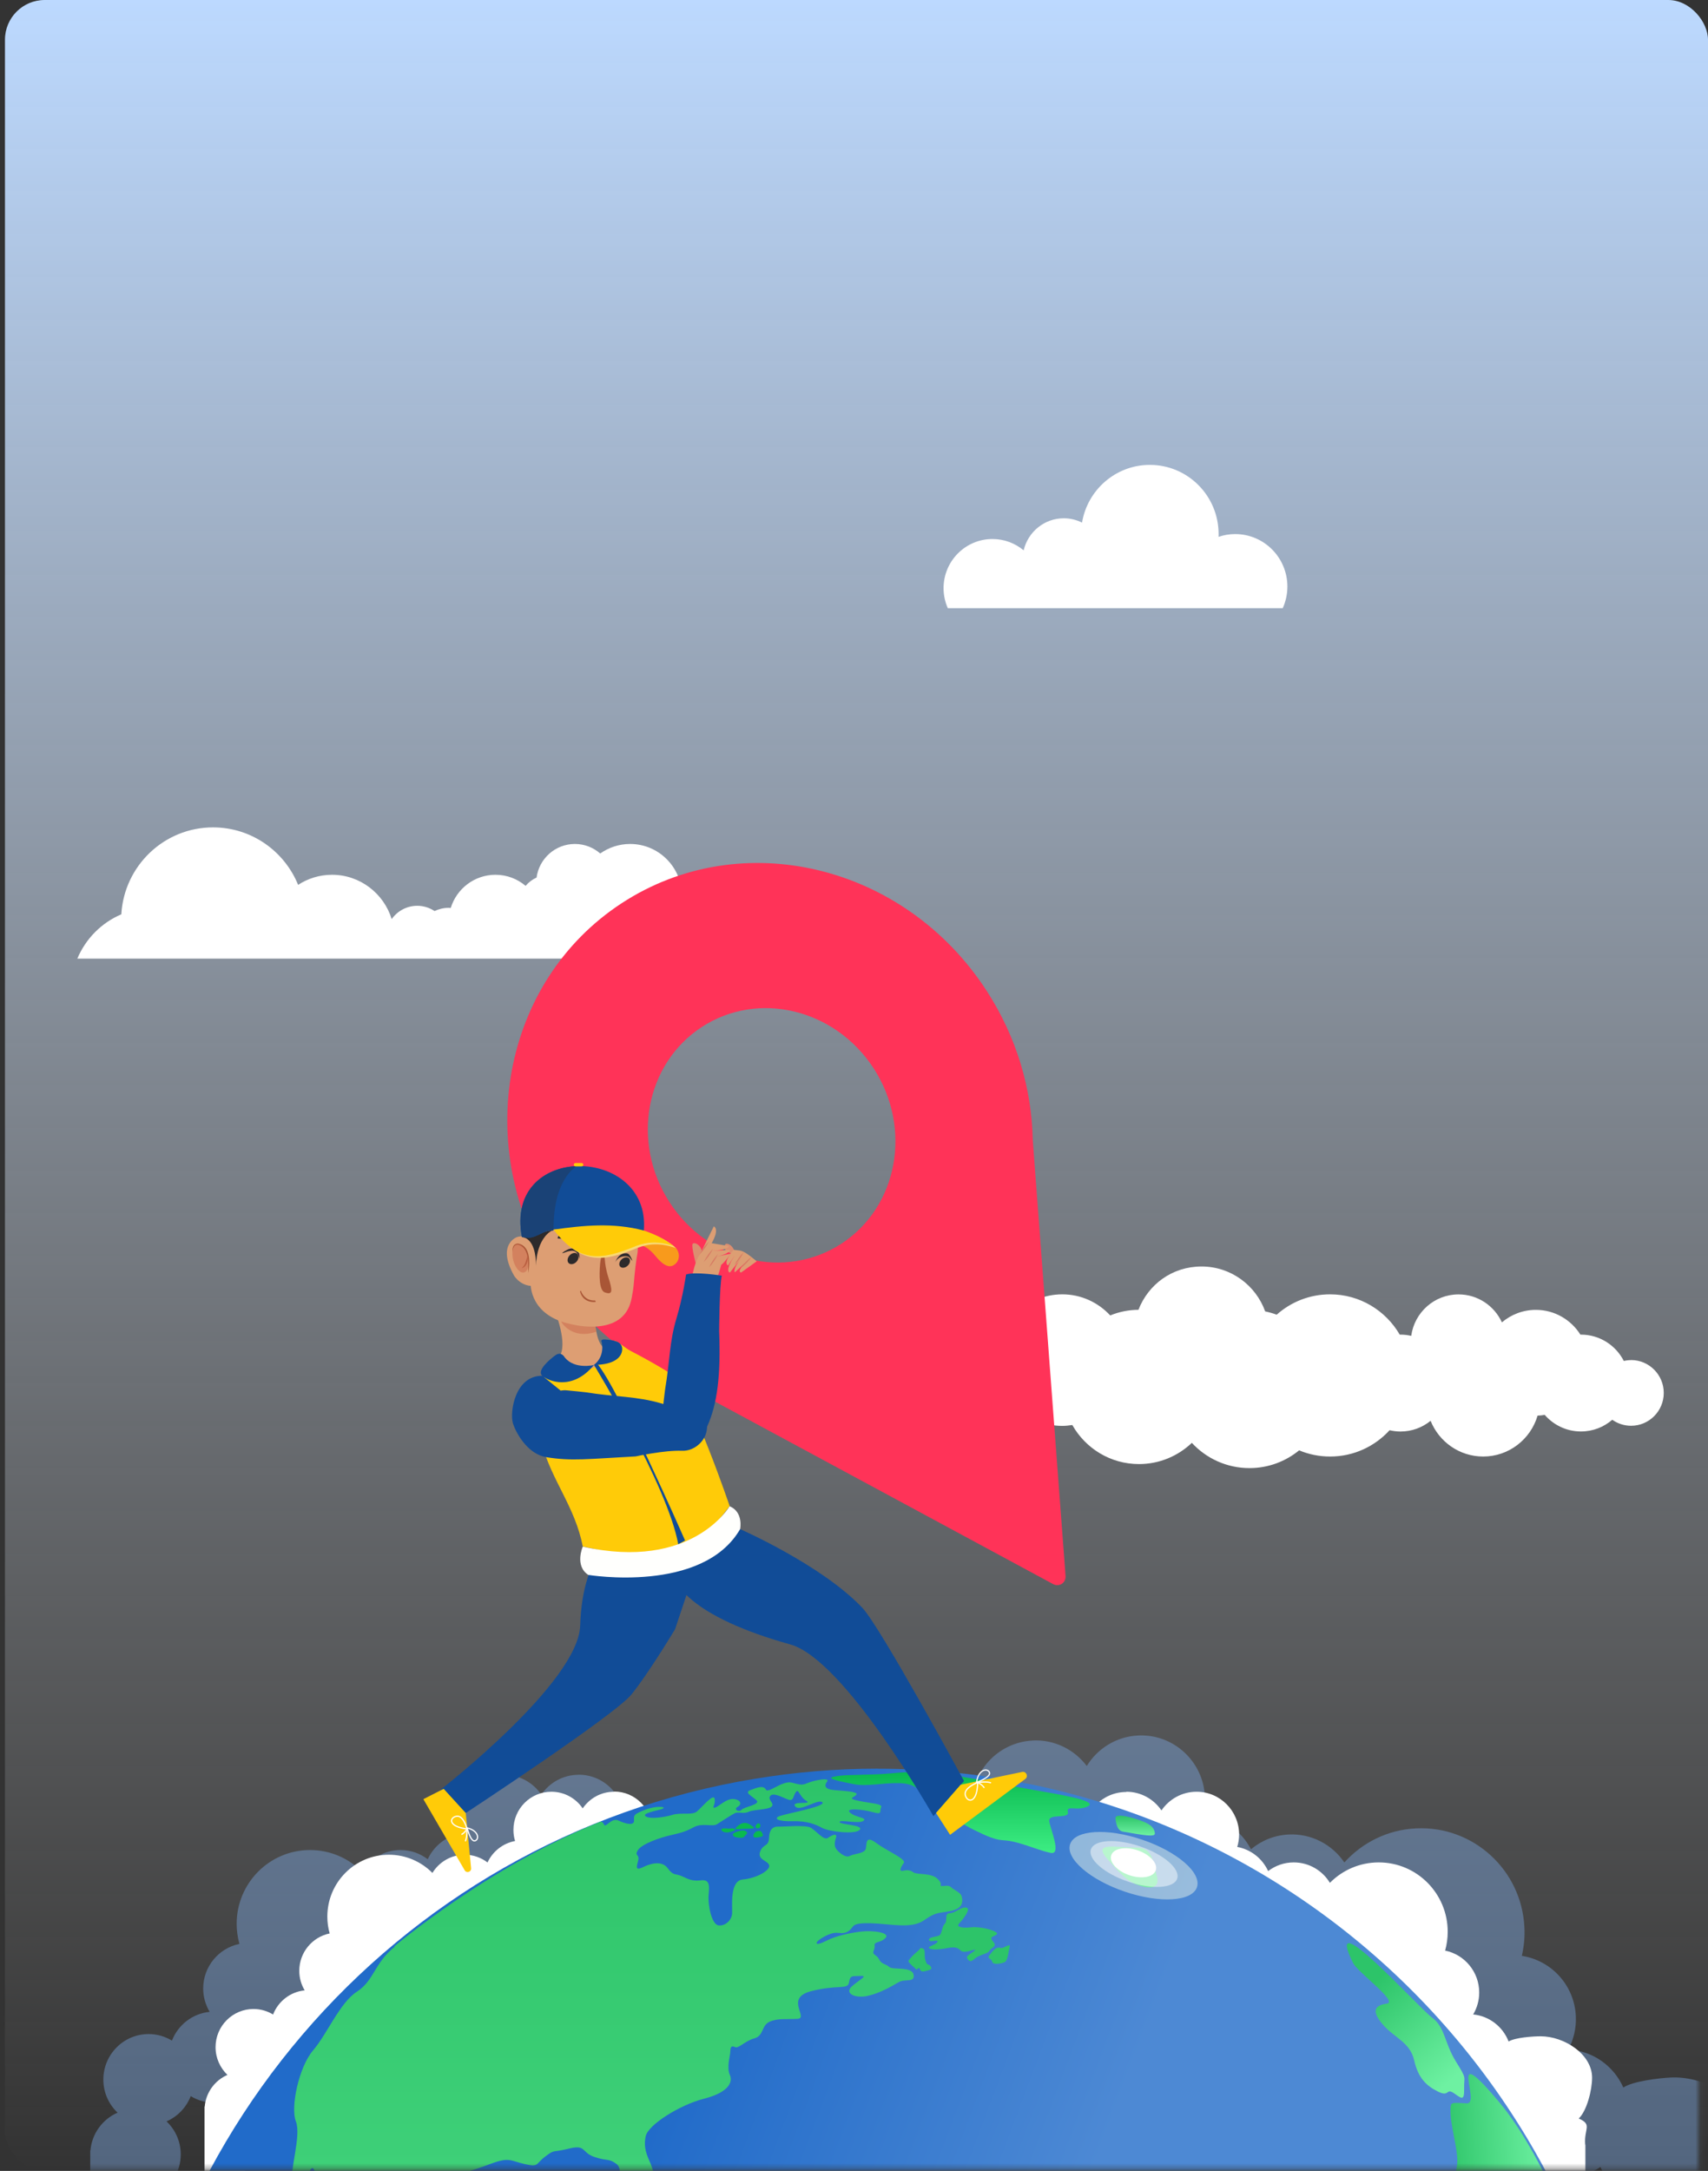 <svg width="344" height="437" viewBox="0 0 344 437" fill="none" xmlns="http://www.w3.org/2000/svg">
<rect x="0" y="0" width="344" height="437" fill="#333333" stroke="none"/>
<rect x="1" width="343" height="437" rx="8" fill="url(#paint0_linear_2_12363)"/>
<mask id="mask0_2_12363" style="mask-type:luminance" maskUnits="userSpaceOnUse" x="0" y="63" width="343" height="374">
<path d="M342.085 63H0.915V436.695H342.085V63Z" fill="white"/>
</mask>
<g mask="url(#mask0_2_12363)">
<g opacity="0.44">
<path d="M208.004 350.359C212.415 350.147 216.404 352.202 218.882 355.491C221.038 351.978 224.817 349.561 229.228 349.35C236.315 349.013 242.337 354.519 242.671 361.644C242.733 362.952 242.597 364.223 242.287 365.431C246.475 365.992 250.043 368.595 251.952 372.257C254.021 370.526 256.647 369.417 259.547 369.28C264.168 369.056 268.331 371.335 270.76 374.91C274.353 370.924 279.457 368.321 285.219 368.047C296.717 367.499 306.48 376.418 307.025 387.99C307.124 389.958 306.926 391.876 306.505 393.707C312.427 394.617 317.098 399.612 317.383 405.865C317.495 408.281 316.925 410.573 315.872 412.566C320.791 412.815 325.016 415.855 326.949 420.215C328.832 418.944 334.122 418.309 336.538 418.197C343.626 417.86 352.311 422.818 352.646 429.956C352.819 433.655 351.568 439.996 349.201 442.462C353.513 444.094 350.886 445.451 351.53 450.247C351.555 450.247 351.568 450.272 351.592 450.272L352.683 473.454C351.022 474.363 349.139 474.936 347.12 475.036C340.417 475.36 334.668 470.452 333.788 463.887C329.389 462.006 326.205 457.734 325.957 452.614C325.784 448.914 327.184 445.526 329.538 443.047C326.341 441.839 323.74 439.36 322.339 436.209C320.456 437.479 318.238 438.264 315.81 438.389C308.723 438.725 302.701 433.219 302.367 426.094C302.255 423.678 302.825 421.386 303.878 419.393C298.018 419.106 293.136 414.833 291.959 409.128C290.423 409.577 288.824 409.851 287.164 409.926C276.942 410.411 268.108 403.423 265.878 393.745C264.317 394.529 262.582 395.015 260.736 395.102C255.569 395.351 250.985 392.486 248.743 388.164C246.673 389.896 244.047 391.004 241.147 391.141C234.06 391.477 228.039 385.972 227.704 378.847C227.642 377.539 227.779 376.268 228.088 375.06C224.631 374.587 221.571 372.743 219.552 370.04C217.396 373.553 213.617 375.969 209.206 376.181C202.119 376.517 196.097 371.011 195.763 363.886C195.428 356.761 200.904 350.707 207.992 350.371L208.004 350.359Z" fill="#7AA6DF"/>
</g>
<g opacity="0.44">
<path d="M116.553 357.26C113.418 357.26 110.668 358.842 109.02 361.258C107.384 358.842 104.621 357.26 101.487 357.26C96.456 357.26 92.368 361.358 92.368 366.428C92.368 367.349 92.504 368.246 92.764 369.093C89.815 369.641 87.374 371.597 86.148 374.263C84.624 373.104 82.728 372.407 80.671 372.407C77.388 372.407 74.514 374.163 72.915 376.779C70.239 374.076 66.534 372.407 62.446 372.407C54.281 372.407 47.664 379.059 47.664 387.267C47.664 388.663 47.863 390.02 48.222 391.303C44.059 392.15 40.924 395.85 40.924 400.284C40.924 402.003 41.407 403.598 42.225 404.981C38.756 405.317 35.857 407.621 34.63 410.773C33.255 409.938 31.656 409.452 29.934 409.452C24.904 409.452 20.815 413.551 20.815 418.62C20.815 421.249 21.918 423.603 23.677 425.272C20.679 426.58 18.511 429.458 18.213 432.871C18.201 432.871 18.188 432.883 18.176 432.896V449.351C19.378 449.948 20.728 450.285 22.166 450.285C26.923 450.285 30.826 446.61 31.235 441.927C34.283 440.444 36.402 437.318 36.402 433.68C36.402 431.052 35.299 428.698 33.54 427.029C35.77 426.057 37.529 424.226 38.409 421.946C39.784 422.781 41.383 423.267 43.105 423.267C48.135 423.267 52.224 419.168 52.224 414.099C52.224 412.38 51.741 410.785 50.923 409.403C55.061 408.992 58.382 405.803 59.026 401.729C60.129 401.991 61.269 402.128 62.446 402.128C69.706 402.128 75.728 396.871 76.992 389.946C78.119 390.444 79.371 390.73 80.684 390.73C84.351 390.73 87.511 388.55 88.948 385.411C90.472 386.57 92.368 387.267 94.424 387.267C99.455 387.267 103.544 383.169 103.544 378.099C103.544 377.178 103.407 376.281 103.147 375.434C105.588 374.985 107.682 373.565 109.032 371.585C110.668 374.001 113.431 375.583 116.565 375.583C121.596 375.583 125.685 371.485 125.685 366.415C125.685 361.345 121.608 357.247 116.565 357.247L116.553 357.26Z" fill="#7AA6DF"/>
</g>
<path d="M123.665 360.673C121.038 360.673 118.733 362.006 117.358 364.024C115.983 361.993 113.666 360.673 111.051 360.673C106.826 360.673 103.407 364.111 103.407 368.358C103.407 369.131 103.518 369.891 103.741 370.588C101.276 371.049 99.219 372.693 98.191 374.911C96.914 373.939 95.329 373.354 93.594 373.354C90.843 373.354 88.44 374.823 87.089 377.016C84.847 374.749 81.737 373.354 78.317 373.354C71.478 373.354 65.927 378.934 65.927 385.81C65.927 386.981 66.088 388.114 66.398 389.198C62.904 389.908 60.277 393.01 60.277 396.722C60.277 398.167 60.673 399.5 61.367 400.658C58.456 400.945 56.027 402.875 54.999 405.516C53.846 404.819 52.508 404.408 51.059 404.408C46.834 404.408 43.414 407.846 43.414 412.093C43.414 414.298 44.343 416.266 45.805 417.674C43.29 418.77 41.481 421.174 41.233 424.039C41.233 424.039 41.209 424.039 41.196 424.051V437.841C42.212 438.339 43.34 438.626 44.542 438.626C48.531 438.626 51.802 435.549 52.149 431.625C54.714 430.379 56.473 427.763 56.473 424.712C56.473 422.507 55.544 420.539 54.082 419.131C55.953 418.321 57.427 416.777 58.171 414.871C59.323 415.569 60.661 415.98 62.111 415.98C66.336 415.98 69.755 412.542 69.755 408.294C69.755 406.849 69.359 405.516 68.665 404.358C72.134 404.021 74.91 401.343 75.455 397.918C76.372 398.142 77.338 398.254 78.329 398.254C84.413 398.254 89.468 393.844 90.521 388.04C91.463 388.463 92.516 388.7 93.619 388.7C96.691 388.7 99.331 386.869 100.545 384.241C101.821 385.212 103.407 385.798 105.141 385.798C109.366 385.798 112.786 382.36 112.786 378.112C112.786 377.34 112.675 376.58 112.452 375.882C114.496 375.508 116.255 374.313 117.383 372.656C118.758 374.686 121.075 376.007 123.689 376.007C127.914 376.007 131.334 372.569 131.334 368.321C131.334 364.073 127.914 360.635 123.689 360.635L123.665 360.673Z" fill="white"/>
<path d="M226.85 360.673C229.786 360.673 232.388 362.168 233.924 364.435C235.461 362.168 238.063 360.673 240.999 360.673C245.732 360.673 249.561 364.534 249.561 369.28C249.561 370.152 249.424 370.987 249.189 371.784C251.964 372.295 254.256 374.138 255.409 376.642C256.846 375.558 258.618 374.898 260.563 374.898C263.648 374.898 266.349 376.542 267.848 379.009C270.363 376.468 273.845 374.898 277.686 374.898C285.355 374.898 291.575 381.151 291.575 388.862C291.575 390.182 291.389 391.453 291.055 392.649C294.97 393.446 297.919 396.921 297.919 401.094C297.919 402.714 297.473 404.208 296.705 405.504C299.976 405.828 302.689 407.983 303.841 410.947C305.13 410.163 308.673 409.901 310.297 409.901C315.03 409.901 320.655 413.488 320.655 418.234C320.655 420.701 319.614 424.886 317.966 426.456C320.791 427.676 318.994 428.498 319.267 431.712C319.279 431.712 319.292 431.725 319.304 431.737V447.208C318.177 447.769 316.9 448.08 315.55 448.08C311.077 448.08 307.41 444.63 307.026 440.232C304.151 438.837 302.169 435.898 302.169 432.485C302.169 430.018 303.209 427.801 304.857 426.231C302.763 425.322 301.116 423.591 300.273 421.448C298.984 422.233 297.473 422.694 295.862 422.694C291.129 422.694 287.301 418.832 287.301 414.086C287.301 412.467 287.747 410.972 288.515 409.677C284.624 409.291 281.514 406.301 280.907 402.464C279.879 402.714 278.801 402.851 277.686 402.851C270.871 402.851 265.197 397.905 264.02 391.403C262.954 391.876 261.79 392.15 260.551 392.15C257.106 392.15 254.145 390.095 252.782 387.155C251.345 388.239 249.573 388.899 247.628 388.899C242.895 388.899 239.066 385.038 239.066 380.292C239.066 379.42 239.202 378.585 239.438 377.788C237.146 377.365 235.176 376.032 233.912 374.176C232.376 376.443 229.774 377.938 226.837 377.938C222.104 377.938 218.276 374.076 218.276 369.33C218.276 364.584 222.117 360.723 226.837 360.723L226.85 360.673Z" fill="white"/>
<path d="M176.743 356.026C168.343 356.026 160.103 356.736 152.075 358.057C79.519 369.915 24.123 433.182 24.123 509.478C24.123 585.774 79.519 649.04 152.075 660.899C160.103 662.207 168.343 662.917 176.743 662.917C261.033 662.917 329.364 594.219 329.364 509.478C329.364 424.736 261.033 356.039 176.743 356.039V356.026Z" fill="url(#paint1_linear_2_12363)"/>
<path d="M79.407 391.814C79.407 391.814 98.277 375.795 120.691 366.802C120.691 366.802 121.261 366.391 121.632 367.25C122.004 368.11 123.07 365.768 124.606 366.49C126.142 367.213 127.753 367.524 127.704 366.465C127.654 365.394 127.543 365.22 130.021 364.273C132.499 363.326 135.15 363.762 132.684 364.335C130.219 364.908 129.327 365.307 130.244 365.73C131.148 366.154 133.75 365.842 135.472 365.319C137.194 364.796 139.375 365.469 140.379 364.634C141.382 363.8 143.736 360.885 143.935 362.118C144.133 363.351 143.241 364.011 143.972 363.874C144.703 363.737 146.239 362.018 147.714 362.143C149.188 362.267 149.498 363.177 148.568 363.712C147.652 364.236 148.829 364.896 149.349 364.298C149.869 363.712 153.289 363.252 152.347 362.38C151.406 361.508 149.82 360.835 151.146 360.337C152.484 359.838 153.748 359.315 154.243 360.225C154.726 361.134 157.551 358.306 159.558 358.854C161.566 359.402 161.665 359.315 162.854 358.842C164.044 358.369 167.228 357.733 166.584 358.618C165.939 359.49 166.125 360.175 168.058 360.349C169.991 360.524 172.828 360.623 172.494 361.234C172.159 361.844 170.325 361.981 173.039 362.529C175.752 363.065 177.859 363.102 177.462 363.837C177.078 364.559 177.883 365.382 175.789 364.784C173.696 364.198 170.065 363.874 171.218 364.883C172.37 365.905 174.798 365.88 173.881 366.54C172.977 367.2 169.186 366.216 169.099 366.764C169.024 367.312 174.055 367.325 173.15 368.334C172.258 369.343 166.918 368.695 165.568 367.948C164.217 367.2 162.458 366.528 159.583 366.602C156.696 366.677 155.705 366.079 157.031 365.568C158.357 365.07 166.472 363.625 165.63 362.803C164.787 361.981 161.12 364.846 160.166 363.625C159.212 362.404 163.808 363.364 162.371 362.479C160.934 361.595 160.884 359.951 160.289 360.748C159.695 361.545 159.881 362.641 158.79 362.267C157.7 361.894 155.78 360.735 155.135 361.52C154.491 362.305 156.126 363.027 155.383 363.675C154.652 364.323 151.815 364.223 150.762 364.721C149.696 365.207 148.754 364.622 147.974 365.008C147.193 365.394 145.31 366.652 144.405 367.213C143.501 367.773 141.432 366.914 139.809 367.773C138.173 368.633 137.517 368.869 135.249 369.38C132.982 369.878 129.215 371.186 128.459 372.457C127.704 373.727 128.943 373.129 128.497 374.687C128.051 376.244 128.212 376.48 129.636 375.795C131.061 375.11 133.316 374.475 134.481 376.069C135.646 377.676 136.042 377.078 137.343 377.676C138.644 378.274 139.437 378.71 141.097 378.511C142.758 378.311 142.943 379.183 142.733 381.313C142.522 383.456 143.327 387.367 144.69 387.567C146.053 387.766 147.379 386.533 147.453 385.162C147.528 383.792 146.908 378.573 149.609 378.336C152.323 378.1 155.098 376.53 154.925 375.534C154.764 374.525 152.496 374.425 153.091 372.756C153.686 371.087 154.825 371.809 154.887 369.978C154.949 368.147 155.78 367.649 156.746 367.698C157.712 367.748 162.297 367.275 163.362 367.948C164.428 368.62 165.927 370.514 166.72 369.978C167.513 369.442 168.715 368.832 168.355 369.978C167.984 371.124 168.021 371.884 168.752 372.594C169.483 373.291 170.449 374.001 171.218 373.565C171.986 373.13 174.204 373.154 174.389 372.083C174.575 371.024 174.315 369.38 176.471 370.987C178.627 372.594 182.629 374.238 182.022 375.023C181.427 375.808 180.993 376.779 181.861 376.58C182.728 376.381 183.285 376.418 183.992 376.916C184.686 377.415 187.523 376.954 188.811 378.187C190.112 379.42 188.948 379.694 189.778 379.657C190.608 379.619 191.104 379.457 191.574 379.918C192.045 380.379 193.408 380.952 193.631 381.587C193.854 382.223 194.3 384.041 191.686 384.627C189.072 385.2 188.675 384.739 186.11 386.545C183.546 388.351 179.321 387.243 175.368 387.143C171.416 387.043 172.01 387.816 171.205 388.476C170.412 389.149 169.917 389.198 168.541 389.074C167.178 388.949 164.626 390.519 164.49 391.029C164.366 391.54 165.233 391.291 166.732 390.531C168.232 389.771 170.92 389.124 173.373 388.825C175.814 388.526 179.383 389.036 178.342 390.108C177.313 391.179 176.012 390.743 176.149 391.677C176.285 392.611 175.381 392.985 176.31 393.583C177.239 394.181 176.942 394.916 178.144 395.389C179.345 395.863 178.837 396.112 180.101 396.224C181.377 396.348 183.93 396.162 184.029 397.656C184.128 399.164 182.294 398.254 180.969 399.027C179.643 399.799 177.313 401.194 174.749 401.767C172.184 402.34 169.954 401.231 171.626 399.799C173.299 398.366 174.885 397.656 173.287 397.756C171.688 397.856 171.23 397.519 170.995 399.064C170.759 400.596 168.665 399.438 163.313 400.833C157.96 402.24 162.978 406.251 160.624 406.388C158.258 406.525 156.634 406.226 154.974 406.986C153.314 407.746 153.871 409.789 151.914 410.325C149.956 410.86 148.792 412.43 148.023 412.069C147.255 411.695 147.094 412.168 147.094 412.94C147.094 413.713 146.301 416.154 146.995 417.686C147.689 419.219 146.561 421.261 141.779 422.47C136.996 423.678 130.516 427.701 130.045 430.031C129.562 432.36 130.281 433.78 131.049 435.586C131.817 437.393 132.251 440.195 132.077 441.603C131.916 443.01 131.644 447.756 129.054 446.685C126.465 445.614 125.523 443.446 124.866 442.3C124.197 441.167 125.758 436.82 124.172 435.611C122.574 434.403 122.314 435.076 119.687 434.179C117.061 433.282 118.089 431.638 114.595 432.51C111.101 433.382 111.832 432.572 109.8 434.116C107.768 435.649 108.598 436.284 105.674 435.624C102.75 434.951 102.614 434.154 98.785 435.586C94.957 437.019 93.395 437.256 92.231 438.028C91.066 438.8 86.011 450.098 86.011 453.437C86.011 453.437 85.875 457.086 86.779 459.054C87.671 461.023 88.675 463.875 91.933 463.663C95.192 463.464 94.659 466.055 98.091 463.663C101.511 461.284 102.254 456.027 104.348 455.629C106.442 455.23 108.933 456.526 110.097 456.102C111.262 455.666 114.459 453.461 112.885 456.538C111.324 459.615 110.519 461.62 109.255 464.261C107.991 466.902 106.665 470.676 105.228 471.947C103.791 473.217 103.716 473.105 106.479 473.13C109.242 473.155 112.972 472.146 114.967 472.956C116.961 473.753 120.914 474.027 119.923 475.198C118.919 476.369 119.353 475.796 119.254 477.577C119.154 479.346 118.089 480.417 118.188 482.323C118.287 484.229 116.305 485.836 116.763 488.14C117.222 490.457 118.894 493.135 120.939 493.883C122.983 494.63 124.086 494.892 125.981 494.057C127.877 493.223 129.636 492.014 132.003 493.086C134.369 494.157 136.686 498.23 136.959 496.636C137.219 495.029 138.359 494.157 139.623 494.132C140.887 494.095 141.122 493.023 140.986 491.117C140.849 489.212 142.745 487.978 144.145 488.078C145.545 488.178 147.007 488.277 147.837 487.841C148.668 487.405 150.241 487.642 151.567 486.371C152.893 485.101 155.495 483.793 155.197 485.238C154.9 486.67 152.248 486.807 152.843 488.651C153.438 490.495 153.909 490.856 152.409 492.799C150.91 494.742 154.739 496.897 154.999 495.402C155.272 493.908 153.735 490.059 154.863 489.199C155.99 488.327 159.199 487.58 161.12 487.991C163.028 488.402 165.072 488.19 164.614 490.096C164.143 492.002 163.412 492.101 166.274 491.603C169.136 491.105 169.173 489.398 170.635 490.906C172.097 492.413 174.154 494.244 175.876 492.911C177.598 491.578 175.69 489.971 179.519 490.407C183.347 490.843 182.245 493.322 185.838 494.057C189.431 494.792 189.79 494.892 190.224 496.561C190.658 498.23 190.757 498.23 192.516 498.803C194.275 499.376 196.245 499.912 196.307 501.78C196.369 503.649 195.985 503.25 197.968 503.624C199.95 503.997 200.099 503.636 200.347 504.57C200.594 505.505 204.646 506.364 206.046 505.405C207.446 504.433 208.289 503.474 210.705 504.932C213.108 506.402 216.392 507.336 217.185 509.042C217.978 510.749 218.51 509.379 219.613 510.848C220.716 512.318 220.307 514.722 221.905 515.968C223.504 517.201 225.028 517.5 224.173 518.883C223.305 520.253 222.203 521.162 220.22 523.367C218.238 525.572 217.544 527.752 219.526 525.335C221.509 522.919 222.463 520.54 223.689 521.636C224.916 522.732 228.509 522.458 229.079 523.131C229.649 523.803 227.084 527.553 228.36 526.917C229.637 526.27 230.033 523.704 231.136 523.841C232.239 523.978 232.895 524.613 235.361 525.149C237.826 525.684 238.582 525.746 239.388 526.855C240.181 527.964 242.51 527.752 242.051 529.396C241.581 531.04 242.51 531.078 243.241 530.144C243.972 529.197 245.731 529.745 246.809 530.505C247.887 531.265 248.47 529.82 249.535 530.766C250.601 531.713 269.396 528.711 266.819 545.876C264.242 563.041 243.092 575.174 239.896 583.445C236.699 591.716 225.213 593.323 222.277 603.761C219.341 614.188 209.267 614.138 210.767 611.833C212.266 609.529 214.013 607.424 211.361 609.13C208.722 610.837 209.974 611.634 206.133 615.159C202.292 618.684 202.428 620.217 198.438 619.307C194.449 618.41 193.755 617.352 195.143 619.855C196.543 622.359 197.98 623.866 196.642 624.414C195.291 624.962 188.415 629.023 184.871 629.023C181.328 629.023 184.425 629.571 182.579 631.427C180.733 633.283 178.441 632.735 178.342 634.741C178.243 636.746 176 638.802 173.448 639.96C170.908 641.118 174.786 642.314 173.237 644.071C171.688 645.827 164.713 647.683 166.261 649.439C167.81 651.196 173.547 654.285 172.246 655.02C170.945 655.755 163.412 656.415 158.679 654.36C153.946 652.304 154.689 651.719 154.9 651.171C155.11 650.635 155.358 649.9 154.578 649.9C153.797 649.9 152.347 649.078 152.608 648.53C152.868 647.994 152.93 647.496 152.248 646.674C151.567 645.852 151.678 646.101 151.071 645.702C150.464 645.316 150.39 644.382 151.369 644.419C152.36 644.457 152.273 644.233 152.248 643.747C152.224 643.261 153.14 642.987 152.595 642.7C152.05 642.426 151.802 642.489 151.022 642.688C150.254 642.887 148.184 642.788 148.184 642.19C148.184 641.592 150.092 642.015 150.898 641.417C151.716 640.82 152.124 639.163 152.632 639.686C153.14 640.209 154.243 641.941 154.379 640.57C154.516 639.2 154.293 637.332 154.764 635.849C155.234 634.367 154.949 632.486 154.218 634.155C153.487 635.837 153.586 637.469 152.062 637.282C150.539 637.095 150.662 636.123 151.666 635.177C152.67 634.23 152.385 633.059 152.248 632.399C152.112 631.751 151.765 630.73 152.67 629.87C153.574 629.011 153.673 628.787 153.438 628.101C153.202 627.416 151.691 624.19 152.261 623.916C152.831 623.655 153.202 623.742 153.326 623.231C153.45 622.72 153.326 622.583 153.809 622.334C154.293 622.085 156.82 615.67 156.077 613.004C155.333 610.351 155.879 606.539 155.68 604.484C155.482 602.429 158.319 585.251 156.201 579.521C154.082 573.804 140.242 569.892 135.584 563.34C130.925 556.788 122.277 549.426 122.017 543.41C121.756 537.393 119.625 533.644 121.224 532.037C122.822 530.43 123.516 522.271 124.619 519.269C125.721 516.255 131.408 515.158 131.904 511.446C132.399 507.734 134.196 501.568 131.507 499.837C128.819 498.105 129.413 498.106 126.824 500.821C124.234 503.524 123.429 501.22 121.038 500.024C118.646 498.816 117.048 499.675 114.954 497.769C112.86 495.863 114.013 493.459 111.758 492.55C109.515 491.653 109.019 489.535 109.366 488.489C109.713 487.43 110.618 487.592 108.623 487.032C106.628 486.484 105.377 482.111 103.332 482.012C101.288 481.912 101.387 480.654 98.698 480.056C96.01 479.458 92.119 473.79 89.963 473.23C87.82 472.682 87.671 476.543 85.429 475.734C83.186 474.936 67.042 469.443 66.571 464.099C66.1 458.755 67.575 454.869 66.571 451.456C65.567 448.043 63.312 441.628 63.511 439.622C63.709 437.617 63.226 435.487 62.445 436.882C61.665 438.277 64.911 452.527 63.845 453.997C62.78 455.467 57.997 454.47 58.456 451.057C58.926 447.644 58.555 446.448 57.873 444.567C57.192 442.699 59.583 441.017 58.926 439.087C58.257 437.143 60.723 429.931 59.596 427.054C58.468 424.176 60.19 416.092 63.052 412.741C65.914 409.403 68.442 403.125 71.899 400.907C75.356 398.678 75.368 395.165 79.506 391.877L79.407 391.814Z" fill="url(#paint2_linear_2_12363)"/>
<path d="M146.797 368.109C146.797 368.109 145.087 367.848 145.298 368.371C145.508 368.894 146.549 368.969 147.057 368.757C147.578 368.545 148.222 368.545 147.986 368.221C147.751 367.898 146.896 368.122 146.797 368.109Z" fill="#0ABA50"/>
<path d="M148.816 367.374C148.494 367.611 147.652 368.309 148.469 368.234C149.275 368.147 149.82 368.134 150.551 368.122C151.282 368.122 152.236 368.035 151.74 367.76C151.232 367.486 150.266 366.328 148.829 367.374H148.816Z" fill="#0ABA50"/>
<path d="M152.88 367.075C152.459 366.988 152.484 367.175 152.248 367.462C152.025 367.748 152.298 368.097 152.732 368.047C153.165 367.985 153.339 367.188 152.88 367.088V367.075Z" fill="#0ABA50"/>
<path d="M152.446 368.633C152.05 368.745 151.703 369.243 151.728 369.567C151.765 369.878 152.136 369.953 152.644 369.866C153.152 369.779 153.821 369.716 153.623 369.268C153.425 368.819 153.363 368.371 152.446 368.633Z" fill="#0ABA50"/>
<path d="M148.989 368.558C148.791 368.62 147.676 368.882 147.614 369.23C147.552 369.592 147.986 369.841 148.667 369.903C149.349 369.965 149.671 370.04 150.018 369.567C150.365 369.093 150.637 369.081 150.365 368.757C150.092 368.433 149.473 368.408 149.002 368.558H148.989Z" fill="#0ABA50"/>
<path d="M184.785 392.798C184.141 393.296 183.137 394.355 182.988 394.704C182.84 395.053 184.265 396.112 184.488 396.398C184.711 396.685 184.958 395.937 185.169 396.211C185.38 396.485 185.355 397.058 186.309 396.797C187.251 396.535 187.858 396.498 187.436 395.838C187.015 395.177 186.817 395.875 186.408 394.667C186.012 393.458 186.557 392.474 185.838 392.225C185.119 391.976 185.504 392.263 184.785 392.798Z" fill="#2DC469"/>
<path d="M190.311 387.218C189.654 387.816 189.728 389.36 189.146 389.622C188.576 389.871 186.953 389.946 187.102 390.519C187.25 391.092 189.109 390.295 188.799 390.905C188.502 391.515 186.705 391.827 187.164 392.188C187.622 392.549 189.22 392.462 190.893 392.126C192.566 391.789 193.086 392.238 193.433 392.599C193.78 392.96 194.35 392.935 195.031 392.786C195.713 392.636 196.803 392.213 196.233 392.711C195.663 393.209 194.548 393.695 194.771 394.144C194.994 394.592 195.366 395.178 196.258 394.33C197.138 393.483 198.947 393.322 199.244 392.711C199.541 392.101 200.855 391.839 200.124 390.98C199.405 390.12 199.554 390.021 200.124 389.747C200.693 389.472 201.4 389.198 199.975 388.638C198.55 388.077 196.555 387.828 195.539 387.965C194.523 388.102 192.318 388.09 193.173 387.193C194.015 386.309 195.688 384.154 194.598 383.992C193.495 383.83 192.405 385.113 191.277 385.138C190.15 385.163 190.881 386.682 190.323 387.193L190.311 387.218Z" fill="#2DC469"/>
<path d="M201.585 392.126C202.056 392.3 203.555 391.067 203.357 391.814C203.159 392.562 203.01 394.729 202.304 395.003C201.61 395.277 199.962 395.576 199.838 394.903C199.715 394.231 198.773 394.256 199.231 393.67C199.69 393.097 200.495 391.727 201.585 392.126Z" fill="#2DC469"/>
<path d="M173.534 357.247C174.377 357.21 176.83 357.222 179.32 356.986C181.811 356.749 186.011 356.338 193.222 357.559C200.433 358.767 203.605 359.514 207.941 360.274C212.278 361.034 221.298 362.442 219.167 363.575C217.036 364.709 214.706 363.239 215.078 364.746C215.45 366.253 211.088 364.945 211.324 366.59C211.559 368.234 213.889 373.478 211.584 372.98C209.292 372.482 206.863 371.373 204.162 370.738C201.474 370.102 201.635 371.074 196.32 368.433C191.004 365.792 190.434 364.148 189.431 363.613C188.427 363.077 189.369 362.815 188.068 362.479C186.767 362.143 189.332 361.707 187.101 361.146C184.871 360.573 184.611 359.041 181.179 358.941C177.759 358.842 174.625 359.676 171.936 359.141C169.247 358.605 166.113 358.007 167.983 357.633C169.842 357.26 171.886 357.334 173.534 357.26V357.247Z" fill="url(#paint3_linear_2_12363)"/>
<path d="M226.205 368.707C230.343 369.417 232.685 369.878 232.598 369.031C232.511 368.172 232.09 367.462 230.442 366.752C228.794 366.054 224.507 364.746 224.656 366.054C224.805 367.362 225.127 368.533 226.205 368.707Z" fill="url(#paint4_linear_2_12363)"/>
<path d="M223.082 374.263C225.56 377.053 226.812 378.548 228.93 379.345C231.061 380.142 233.874 380.578 232.957 377.477C232.04 374.375 232.226 371.871 228.583 371.909C224.941 371.958 219.848 370.626 223.082 374.263Z" fill="#0DE864"/>
<path d="M272.531 395.165C273.473 397.046 281.712 402.987 279.321 403.324C276.93 403.66 276.124 404.731 278.454 407.472C280.783 410.212 283.98 411.059 284.81 414.709C285.64 418.371 287.312 419.878 289.629 421.037C291.946 422.183 291.228 420.29 292.752 421.311C294.276 422.332 294.945 423.13 294.883 420.451C294.821 417.773 295.552 418.708 293.223 414.971C290.893 411.221 291.054 408.057 288.428 406.139C285.801 404.221 266.125 382.347 272.531 395.177V395.165Z" fill="url(#paint5_linear_2_12363)"/>
<path d="M292.157 424.388C291.934 427.838 293.954 433.22 293.421 436.085C292.888 438.962 292.554 441.765 292.789 442.176C293.024 442.587 292.628 442.649 296.283 443.708C299.938 444.767 300.409 445.913 298.216 445.651C296.023 445.39 294.685 444.518 295.49 446.722C296.283 448.927 294.672 449.936 294.945 451.605C295.217 453.275 298.662 456.625 295.812 456.551C292.962 456.488 290.608 455.616 292.083 461.297C293.557 466.977 294.561 472.046 294.486 475.559C294.424 479.084 297.348 485.699 301.598 492.924C305.86 500.148 309.317 507.959 313.505 505.828C317.693 503.698 318.424 500.348 320.691 503.487C322.959 506.626 326.738 508.631 327.072 503.013C327.407 497.395 328.671 491.852 325.635 477.988C322.599 464.124 312.811 436.085 301.945 423.155C291.079 410.225 298.464 423.578 295.403 423.404C292.343 423.229 292.231 423.142 292.145 424.375L292.157 424.388Z" fill="url(#paint6_linear_2_12363)"/>
<path d="M140.701 192.983C140.862 192.311 140.961 191.613 140.961 190.891C140.961 187.776 139.338 185.048 136.885 183.504C137.182 182.52 137.356 181.473 137.356 180.39C137.356 174.597 132.685 169.889 126.911 169.889C124.668 169.889 122.599 170.599 120.889 171.807C119.514 170.611 117.742 169.889 115.785 169.889C111.845 169.889 108.586 172.829 108.066 176.653C107.211 177.039 106.455 177.612 105.86 178.322C104.225 176.927 102.106 176.092 99.789 176.092C95.552 176.092 91.971 178.895 90.782 182.769C90.645 182.769 90.509 182.744 90.36 182.744C89.344 182.744 88.39 182.981 87.523 183.392C86.519 182.732 85.33 182.333 84.041 182.333C81.91 182.333 80.04 183.392 78.887 185.011C77.301 179.854 72.519 176.092 66.869 176.092C64.354 176.092 61.999 176.84 60.042 178.123C57.279 171.334 50.65 166.551 42.907 166.551C33.056 166.551 25.003 174.286 24.433 184.052C20.443 185.746 17.259 188.96 15.574 192.971H140.701V192.983Z" fill="white"/>
<path d="M328.51 273.789C328.002 273.789 327.518 273.851 327.048 273.963C325.437 270.811 322.178 268.656 318.412 268.656C318.375 268.656 318.337 268.656 318.3 268.656C316.417 265.667 313.109 263.674 309.33 263.674C306.728 263.674 304.337 264.621 302.491 266.19C300.967 262.864 297.634 260.56 293.756 260.56C288.886 260.56 284.872 264.197 284.228 268.906C283.534 268.744 282.803 268.656 282.059 268.656C282.01 268.656 281.96 268.656 281.911 268.656C279.098 263.811 273.869 260.547 267.885 260.547C263.759 260.547 259.993 262.092 257.131 264.645C256.387 264.371 255.607 264.147 254.814 263.985C252.918 258.716 247.9 254.942 241.99 254.942C236.08 254.942 231.272 258.554 229.29 263.661C227.283 263.674 225.362 264.072 223.603 264.795C221.199 262.192 217.767 260.547 213.951 260.547C206.678 260.547 200.781 266.477 200.781 273.789C200.781 281.101 206.678 287.03 213.951 287.03C214.633 287.03 215.302 286.955 215.971 286.855C218.622 291.552 223.64 294.715 229.402 294.715C233.527 294.715 237.269 293.084 240.045 290.443C242.932 293.569 247.07 295.525 251.654 295.525C255.445 295.525 258.927 294.18 261.653 291.95C263.573 292.76 265.68 293.196 267.897 293.196C272.643 293.196 276.905 291.153 279.866 287.902C280.573 288.064 281.304 288.163 282.059 288.163C284.364 288.163 286.47 287.354 288.13 286.008C289.828 290.219 293.929 293.196 298.724 293.196C303.903 293.196 308.277 289.72 309.677 284.962C310.16 284.95 310.643 284.9 311.114 284.813C312.898 286.855 315.5 288.151 318.412 288.151C320.828 288.151 323.021 287.266 324.718 285.797C325.796 286.556 327.097 287.005 328.51 287.005C332.14 287.005 335.089 284.04 335.089 280.391C335.089 276.741 332.14 273.776 328.51 273.776V273.789Z" fill="white"/>
<path d="M258.345 122.442C258.939 121.109 259.286 119.639 259.286 118.082C259.286 112.24 254.578 107.507 248.767 107.507C247.59 107.507 246.475 107.706 245.422 108.067C245.422 107.881 245.434 107.694 245.434 107.507C245.434 99.821 239.239 93.581 231.582 93.581C224.718 93.581 219.019 98.613 217.928 105.202C216.826 104.654 215.574 104.33 214.261 104.33C210.321 104.33 207.037 107.083 206.17 110.783C204.46 109.363 202.28 108.503 199.888 108.503C194.449 108.503 190.038 112.938 190.038 118.406C190.038 119.839 190.348 121.197 190.893 122.43H258.345V122.442Z" fill="white"/>
<path opacity="0.48" d="M241.075 379.888C242.043 377 237.109 372.721 230.054 370.33C222.999 367.938 216.495 368.341 215.527 371.229C214.558 374.117 219.493 378.397 226.547 380.788C233.602 383.179 240.107 382.776 241.075 379.888Z" fill="#EAF4E6"/>
<path opacity="0.48" d="M237.091 378.165C237.749 376.203 234.393 373.294 229.594 371.667C224.796 370.041 220.373 370.313 219.715 372.276C219.057 374.238 222.413 377.147 227.212 378.773C232.01 380.4 236.433 380.127 237.091 378.165Z" fill="white"/>
<path d="M232.779 376.493C233.243 375.111 231.61 373.31 229.133 372.471C226.656 371.631 224.273 372.071 223.809 373.453C223.346 374.835 224.978 376.636 227.455 377.475C229.932 378.315 232.316 377.875 232.779 376.493Z" fill="white"/>
<path d="M146.661 254.369C146.661 254.369 145.806 251.08 146.029 250.557C146.252 250.034 147.566 250.595 147.863 251.778C148.16 252.961 146.661 254.369 146.661 254.369Z" fill="#DB8E70"/>
<path d="M125.176 181.835C101.065 197.605 94.92 231.088 111.448 256.624C117.495 265.966 125.759 272.942 134.965 277.264L173.052 297.805L212.093 318.869C213.319 319.529 214.719 318.62 214.608 317.225L211.263 272.805L208.004 229.481C207.806 219.267 204.807 208.853 198.749 199.498C182.22 173.962 149.275 166.065 125.176 181.835ZM169.508 250.321C158.146 257.757 142.634 254.02 134.841 242C127.06 229.967 129.947 214.197 141.308 206.76C152.67 199.324 168.182 203.061 175.976 215.081C183.757 227.114 180.87 242.884 169.508 250.321Z" fill="#FF3358"/>
<path d="M135.968 327.949C135.968 327.949 130.566 336.943 127.159 341.116C123.751 345.289 93.805 364.958 93.805 364.958L88.787 360.224C88.787 360.224 116.478 338.712 116.85 327.239C117.817 296.771 145.36 307.919 139.437 317.536" fill="#114C97"/>
<path d="M149.065 307.807C149.065 307.807 165.419 314.97 173.659 323.627C177.363 327.526 194.164 358.517 194.164 358.517L187.994 365.593C187.994 365.593 170.165 334.09 159.175 331.026C119.663 319.99 138.533 303.223 147.64 309.862" fill="#114C97"/>
<path d="M113.232 274.087C113.232 274.087 110.519 276.292 109.317 277.6C108.115 278.908 107.062 283.168 109.119 290.655C111.175 298.141 115.859 303.398 117.37 311.307L129.513 313.836C133.255 313.425 138.632 312.964 141.345 310.348L146.958 303.173C146.958 303.173 139.462 281.1 135.274 276.629C135.274 276.629 131.842 274.424 127.121 271.995C125.833 271.335 124.16 269.777 123.776 269.914C123.144 270.126 120.79 274.274 119.638 274.748C118.362 275.271 113.492 272.705 113.245 274.075L113.232 274.087Z" fill="#FFCB08"/>
<path d="M111.696 263.773C111.696 263.773 114.596 270.687 112.551 273.265C112.551 273.265 116.082 276.342 119.267 275.408C119.267 275.408 121.856 275.047 121.819 271.322C121.819 271.322 120.097 271.222 119.762 265.044C119.762 265.044 119.651 260.809 116.132 260.585C112.613 260.36 111.548 262.839 111.684 263.773H111.696Z" fill="#DD9E73"/>
<path opacity="0.51" d="M112.303 262.59L113.083 266.14C113.083 266.14 115.128 269.765 120.109 268.071C120.109 268.071 119.588 264.845 120.022 263.724C120.456 262.603 118.04 261.22 116.28 261.494C114.521 261.768 112.724 260.099 112.291 262.578L112.303 262.59Z" fill="#CA664B"/>
<path d="M106.889 258.579C106.889 258.579 106.728 264.857 114.98 266.539C114.98 266.539 123.504 268.868 126.403 263.637C126.812 262.914 127.06 262.104 127.221 261.295C127.37 260.547 127.568 259.414 127.667 258.206C127.84 256.051 128.113 253.671 128.41 252.189C128.41 252.189 129.922 240.891 118.412 238.686C118.412 238.686 107.099 235.796 106.331 251.653C106.331 251.653 106.009 256.125 106.889 258.579Z" fill="#DD9E73"/>
<path d="M121.472 252.451C121.472 252.451 121.026 252.625 120.865 254.419C120.654 256.785 120.679 259.738 121.794 260.149C123.454 260.747 123.393 259.825 122.513 257.084C121.509 253.933 122.005 252.463 121.472 252.463V252.451Z" fill="#A95636"/>
<path d="M116.726 253.348C116.726 253.348 116.404 251.554 114.992 251.778C113.951 251.94 114.062 252.077 113.245 252.276C113.245 252.276 113.146 252.114 114.434 251.479C114.434 251.479 116.788 250.507 116.739 253.348H116.726Z" fill="#2D2A2B"/>
<path d="M118.448 249.212C118.448 249.212 118.3 250.034 116.838 249.86C115.376 249.685 112.923 249.262 112.365 249.324C112.365 249.324 111.944 248.502 114.137 248.353C114.137 248.353 118.969 248.178 118.461 249.212H118.448Z" fill="#2D2A2B"/>
<path d="M124.012 249.212C124.012 249.212 123.603 250.084 124.52 250.408C125.437 250.732 127.481 250.595 128.039 250.183C128.039 250.183 127.122 248.714 124.012 249.199V249.212Z" fill="#2D2A2B"/>
<path d="M123.9 254.145C123.9 254.145 124.383 252.799 126.13 252.874C126.291 252.874 126.44 252.924 126.589 252.999C126.799 253.098 127.01 253.372 127.345 253.821C127.345 253.821 127.27 253.285 126.737 252.588C126.614 252.413 126.403 252.301 126.192 252.289C125.622 252.239 124.544 252.401 123.9 254.145Z" fill="#2D2A2B"/>
<path d="M108.19 253.26C108.19 253.26 107.942 247.917 104.151 249.013C104.151 249.013 99.951 250.408 103.531 256.773C103.531 256.773 104.956 259.24 107.967 258.816C107.967 258.816 109.057 258.268 108.19 253.26Z" fill="#DD9E73"/>
<path d="M116.098 253.999C116.579 253.49 116.662 252.786 116.285 252.426C115.908 252.066 115.213 252.186 114.732 252.695C114.252 253.204 114.168 253.908 114.545 254.268C114.922 254.629 115.617 254.508 116.098 253.999Z" fill="#2D2A2B"/>
<path d="M126.396 254.802C126.894 254.351 127.034 253.691 126.708 253.328C126.383 252.965 125.716 253.037 125.218 253.489C124.72 253.94 124.58 254.601 124.905 254.963C125.231 255.326 125.898 255.254 126.396 254.802Z" fill="#2D2A2B"/>
<path d="M106.406 256.262C106.344 254.356 106.654 251.143 104.324 250.57C103.99 250.532 103.643 250.694 103.494 251.018C103.308 251.33 103.283 251.716 103.271 252.089C103.221 251.716 103.197 251.33 103.358 250.943C103.506 250.557 103.928 250.308 104.349 250.333C106.926 250.781 106.715 254.282 106.406 256.262Z" fill="#A95636"/>
<path fill-rule="evenodd" clip-rule="evenodd" d="M107.954 254.892C107.954 254.892 107.83 249.299 111.498 247.518L105.117 249.038C105.117 249.038 107.979 248.901 107.954 254.892Z" fill="#2D2A2B"/>
<path d="M105.055 255.291C105.861 254.655 105.972 253.621 106.282 252.687C106.418 253.646 106.121 255.029 105.055 255.291Z" fill="#A95636"/>
<path opacity="0.51" d="M105.546 256.137C106.355 255.931 106.691 254.493 106.296 252.926C105.9 251.359 104.924 250.256 104.115 250.462C103.305 250.668 102.97 252.106 103.365 253.673C103.76 255.24 104.737 256.343 105.546 256.137Z" fill="#CA664B"/>
<path d="M116.825 259.962C116.825 259.962 117.234 262.316 119.985 262.08L119.886 261.781C119.886 261.781 117.841 262.092 116.974 259.8L116.813 259.949L116.825 259.962Z" fill="#A95636"/>
<path d="M117.371 311.332C117.371 311.332 115.673 315.194 118.486 317.025C118.486 317.025 141.519 320.849 149.064 307.807C149.064 307.807 149.795 304.394 146.946 303.198C146.946 303.198 139.425 316.253 117.371 311.332Z" fill="#FFFFFD"/>
<path d="M140.106 254.257C140.106 254.257 139.251 250.969 139.474 250.445C139.697 249.922 141.011 250.483 141.308 251.666C141.605 252.849 140.106 254.257 140.106 254.257Z" fill="#DB8E70"/>
<path d="M138.756 262.03C138.756 262.03 139.128 257.496 139.822 255.141C140.515 252.787 140.924 252.65 142.535 250.121L146.748 250.819C146.748 250.819 147.008 251.604 143.365 251.791L147.008 251.604C147.008 251.604 147.157 252.351 144.282 252.974L147.144 252.364C147.144 252.364 146.116 253.958 145.261 254.606C145.261 254.606 143.848 260.149 141.668 262.827C141.668 262.827 139.239 265.318 138.744 262.042L138.756 262.03Z" fill="#DD9E73"/>
<path d="M144.616 252.426C144.145 253.422 143.538 254.344 142.782 255.154C143.253 254.145 143.86 253.248 144.616 252.426Z" fill="#D67B63"/>
<path d="M143.613 251.354C143.129 252.351 142.51 253.248 141.742 254.057C142.225 253.061 142.857 252.164 143.613 251.354Z" fill="#D67B63"/>
<path d="M140.106 254.257L143.762 246.87C143.762 246.87 145.001 247.269 143.353 250.221L140.119 254.257H140.106Z" fill="#DD9E73"/>
<path d="M142.795 249.884C142.287 250.869 141.656 251.765 140.875 252.55C141.383 251.566 142.015 250.669 142.795 249.884Z" fill="#D67B63"/>
<path d="M147.156 252.351C148.829 250.844 150.266 252.177 152.41 253.896L149.275 256.15C149.275 256.15 148.023 256.113 150.7 253.634L148.011 256.113C148.011 256.113 147.429 255.627 149.238 253.31L147.02 256.15C147.02 256.15 145.793 256.1 147.9 252.837" fill="#DD9E73"/>
<path d="M149.102 255.34C149.746 254.444 150.502 253.659 151.394 252.986C150.75 253.883 149.994 254.668 149.102 255.34Z" fill="#D67B63"/>
<path d="M149.795 252.052C149.287 253.036 148.655 253.933 147.875 254.718C148.383 253.734 149.014 252.837 149.795 252.052Z" fill="#D67B63"/>
<path d="M148.693 251.691L146.649 254.73C146.649 254.73 145.41 254.344 147.751 251.579L148.693 251.691Z" fill="#DD9E73"/>
<path d="M188.515 364.945L191.352 369.343L206.493 358.107C207.174 357.596 206.691 356.512 205.861 356.687L193.471 359.265" fill="#FFCB08"/>
<path d="M196.902 358.804C196.902 358.804 197.844 359.228 198.24 359.901" stroke="white" stroke-width="0.24" stroke-miterlimit="10"/>
<path d="M197.175 358.792C197.175 358.792 198.736 358.555 199.591 358.891" stroke="white" stroke-width="0.24" stroke-miterlimit="10"/>
<path d="M196.903 358.804C196.903 358.804 193.917 359.925 194.437 361.458C194.958 362.99 196.866 362.878 196.903 358.804Z" stroke="white" stroke-width="0.24" stroke-miterlimit="10"/>
<path d="M196.679 358.804C196.679 358.804 199.665 357.733 199.281 356.786C198.897 355.84 197.026 356.139 196.679 358.804Z" stroke="white" stroke-width="0.24" stroke-miterlimit="10"/>
<path d="M89.357 360.087L85.268 362.167L93.594 376.492C93.966 377.14 94.957 376.816 94.883 376.069L93.805 364.958" fill="#FFCB08"/>
<path d="M94.065 368.159C94.065 368.159 93.582 368.981 92.938 369.28" stroke="white" stroke-width="0.25" stroke-miterlimit="10"/>
<path d="M94.042 368.408C94.042 368.408 94.105 369.865 93.706 370.638" stroke="white" stroke-width="0.25" stroke-miterlimit="10"/>
<path d="M94.065 368.159C94.065 368.159 93.334 365.282 91.884 365.618C90.435 365.954 90.336 367.723 94.065 368.159Z" stroke="white" stroke-width="0.25" stroke-miterlimit="10"/>
<path d="M94.077 367.947C94.077 367.947 94.771 370.812 95.663 370.551C96.555 370.289 96.481 368.533 94.077 367.947Z" stroke="white" stroke-width="0.25" stroke-miterlimit="10"/>
<path d="M119.625 274.748C119.625 274.748 134.444 298.951 136.6 310.859L137.975 310.099C137.975 310.099 124.557 279.419 120.22 274.437L119.625 274.76V274.748Z" fill="#114C97"/>
<path d="M113.753 273.265C113.753 273.265 113.084 271.933 111.857 272.817C110.63 273.701 108.053 275.919 109.218 276.953C110.383 277.986 115.239 280.092 119.625 274.773C119.625 274.773 115.76 275.732 113.753 273.265Z" fill="#114C97"/>
<path d="M121.199 270.214C121.199 270.214 120.766 269.528 121.943 269.641C123.442 269.778 125.263 269.939 125.313 271.497C125.362 273.054 123.888 274.748 119.613 274.748C119.613 274.748 121.806 273.34 121.199 270.214Z" fill="#114C97"/>
<path d="M109.986 293.32C115.14 294.167 118.411 293.681 128.039 293.171C128.039 293.171 133.738 291.9 137.405 292.037C139.611 292.112 141.779 290.418 142.275 288.238C142.275 288.201 142.287 288.163 142.3 288.126C142.746 286.145 141.655 284.389 139.735 284.04C137.975 283.729 135.646 283.23 133.292 282.533C128.212 281.026 124.235 281.262 117.879 280.253C117.631 280.216 115.215 279.967 114.05 279.867C113.678 279.83 113.307 279.867 112.923 279.929L109.218 276.94C103.717 276.915 102.688 284.177 103.271 286.369C103.68 287.939 106.021 292.66 109.986 293.308V293.32Z" fill="#114C97"/>
<path d="M142.399 287.216C144.517 282.595 145.187 276.604 144.84 267.946C144.84 267.946 144.902 258.629 145.372 256.785C145.372 256.785 139.946 255.926 138.174 256.561C138.174 256.561 137.591 260.883 136.241 265.393C134.791 270.226 134.952 273.801 133.949 279.718C133.899 280.004 133.49 283.504 133.503 283.803L134.023 286.693C134.568 288.836 136.91 291.352 138.942 290.505C140.392 289.895 141.754 288.674 142.411 287.229L142.399 287.216Z" fill="#114C97"/>
<path fill-rule="evenodd" clip-rule="evenodd" d="M135.534 250.707C135.745 250.869 135.955 251.056 136.154 251.23C136.946 252.177 136.885 253.509 136.191 254.257C134.691 255.901 132.944 253.945 132.028 252.849C131.148 251.79 130.144 250.894 128.868 250.545C129.029 250.196 129.19 249.847 129.351 249.498C130.132 249.474 130.913 249.461 131.681 249.449C132.536 249.636 133.391 249.822 134.245 250.022C134.679 250.246 135.1 250.483 135.534 250.707Z" fill="#F89A1C"/>
<path fill-rule="evenodd" clip-rule="evenodd" d="M129.673 247.705C131.098 230.54 101.473 229.817 105.116 249.038C105.537 249.075 105.959 249.112 106.38 249.137C107.941 249.249 109.936 247.406 111.497 247.518C113.876 247.244 115.821 248.913 118.188 248.627C121.297 248.489 124.407 248.365 127.517 248.228C128.236 248.054 128.942 247.879 129.661 247.705H129.673Z" fill="#114C97"/>
<path fill-rule="evenodd" clip-rule="evenodd" d="M116.181 234.737C109.552 234.986 103.333 239.62 105.129 249.037C105.55 249.075 105.972 249.112 106.393 249.137C107.954 249.249 109.565 247.63 111.113 247.742L111.473 247.692C111.522 247.107 111.498 248.215 111.498 247.518C111.398 237.415 115.995 234.837 116.181 234.737Z" fill="#1A4276"/>
<path fill-rule="evenodd" clip-rule="evenodd" d="M117.135 234.115H115.896C115.71 234.115 115.561 234.276 115.561 234.463C115.561 234.638 115.722 234.787 115.908 234.787H117.159C117.345 234.787 117.494 234.625 117.481 234.451C117.481 234.264 117.32 234.115 117.135 234.115Z" fill="#FFCB08"/>
<path fill-rule="evenodd" clip-rule="evenodd" d="M111.93 247.867C117.952 247.007 123.974 246.422 130.107 248.041C132.275 248.763 134.418 249.61 136.153 251.242C133.13 250.171 130.677 250.32 128.508 251.155C121.681 253.945 117.271 254.767 111.93 247.867Z" fill="#F9D973"/>
<path fill-rule="evenodd" clip-rule="evenodd" d="M111.497 247.518C117.519 246.658 123.54 246.073 129.673 247.705C131.829 248.427 133.873 249.386 135.695 250.844C132.684 249.772 130.243 249.997 128.063 250.831C121.236 253.609 116.825 254.444 111.485 247.53L111.497 247.518Z" fill="#FFCB08"/>
</g>
<defs>
<linearGradient id="paint0_linear_2_12363" x1="172.5" y1="0" x2="172.5" y2="437" gradientUnits="userSpaceOnUse">
<stop stop-color="#BCD9FF"/>
<stop offset="1" stop-color="#D9D9D9" stop-opacity="0"/>
</linearGradient>
<linearGradient id="paint1_linear_2_12363" x1="48.161" y1="430" x2="255.826" y2="508.264" gradientUnits="userSpaceOnUse">
<stop offset="0.348" stop-color="#216BC9"/>
<stop offset="0.738" stop-color="#4D89D4"/>
</linearGradient>
<linearGradient id="paint2_linear_2_12363" x1="162.406" y1="358.175" x2="162.406" y2="655.736" gradientUnits="userSpaceOnUse">
<stop stop-color="#2DC469"/>
<stop offset="1" stop-color="#6EF1A2"/>
</linearGradient>
<linearGradient id="paint3_linear_2_12363" x1="193.452" y1="356.724" x2="193.452" y2="373.013" gradientUnits="userSpaceOnUse">
<stop stop-color="#0ABA50"/>
<stop offset="1" stop-color="#3DED83"/>
</linearGradient>
<linearGradient id="paint4_linear_2_12363" x1="228.626" y1="365.496" x2="228.626" y2="369.488" gradientUnits="userSpaceOnUse">
<stop stop-color="#2DC469"/>
<stop offset="1" stop-color="#6EF1A2"/>
</linearGradient>
<linearGradient id="paint5_linear_2_12363" x1="276.437" y1="394.5" x2="295.449" y2="415.899" gradientUnits="userSpaceOnUse">
<stop offset="0.126" stop-color="#2DC469"/>
<stop offset="1" stop-color="#6EF1A2"/>
</linearGradient>
<linearGradient id="paint6_linear_2_12363" x1="292.849" y1="465" x2="313.739" y2="463.516" gradientUnits="userSpaceOnUse">
<stop stop-color="#2DC469"/>
<stop offset="1" stop-color="#6EF1A2"/>
</linearGradient>
</defs>
</svg>
